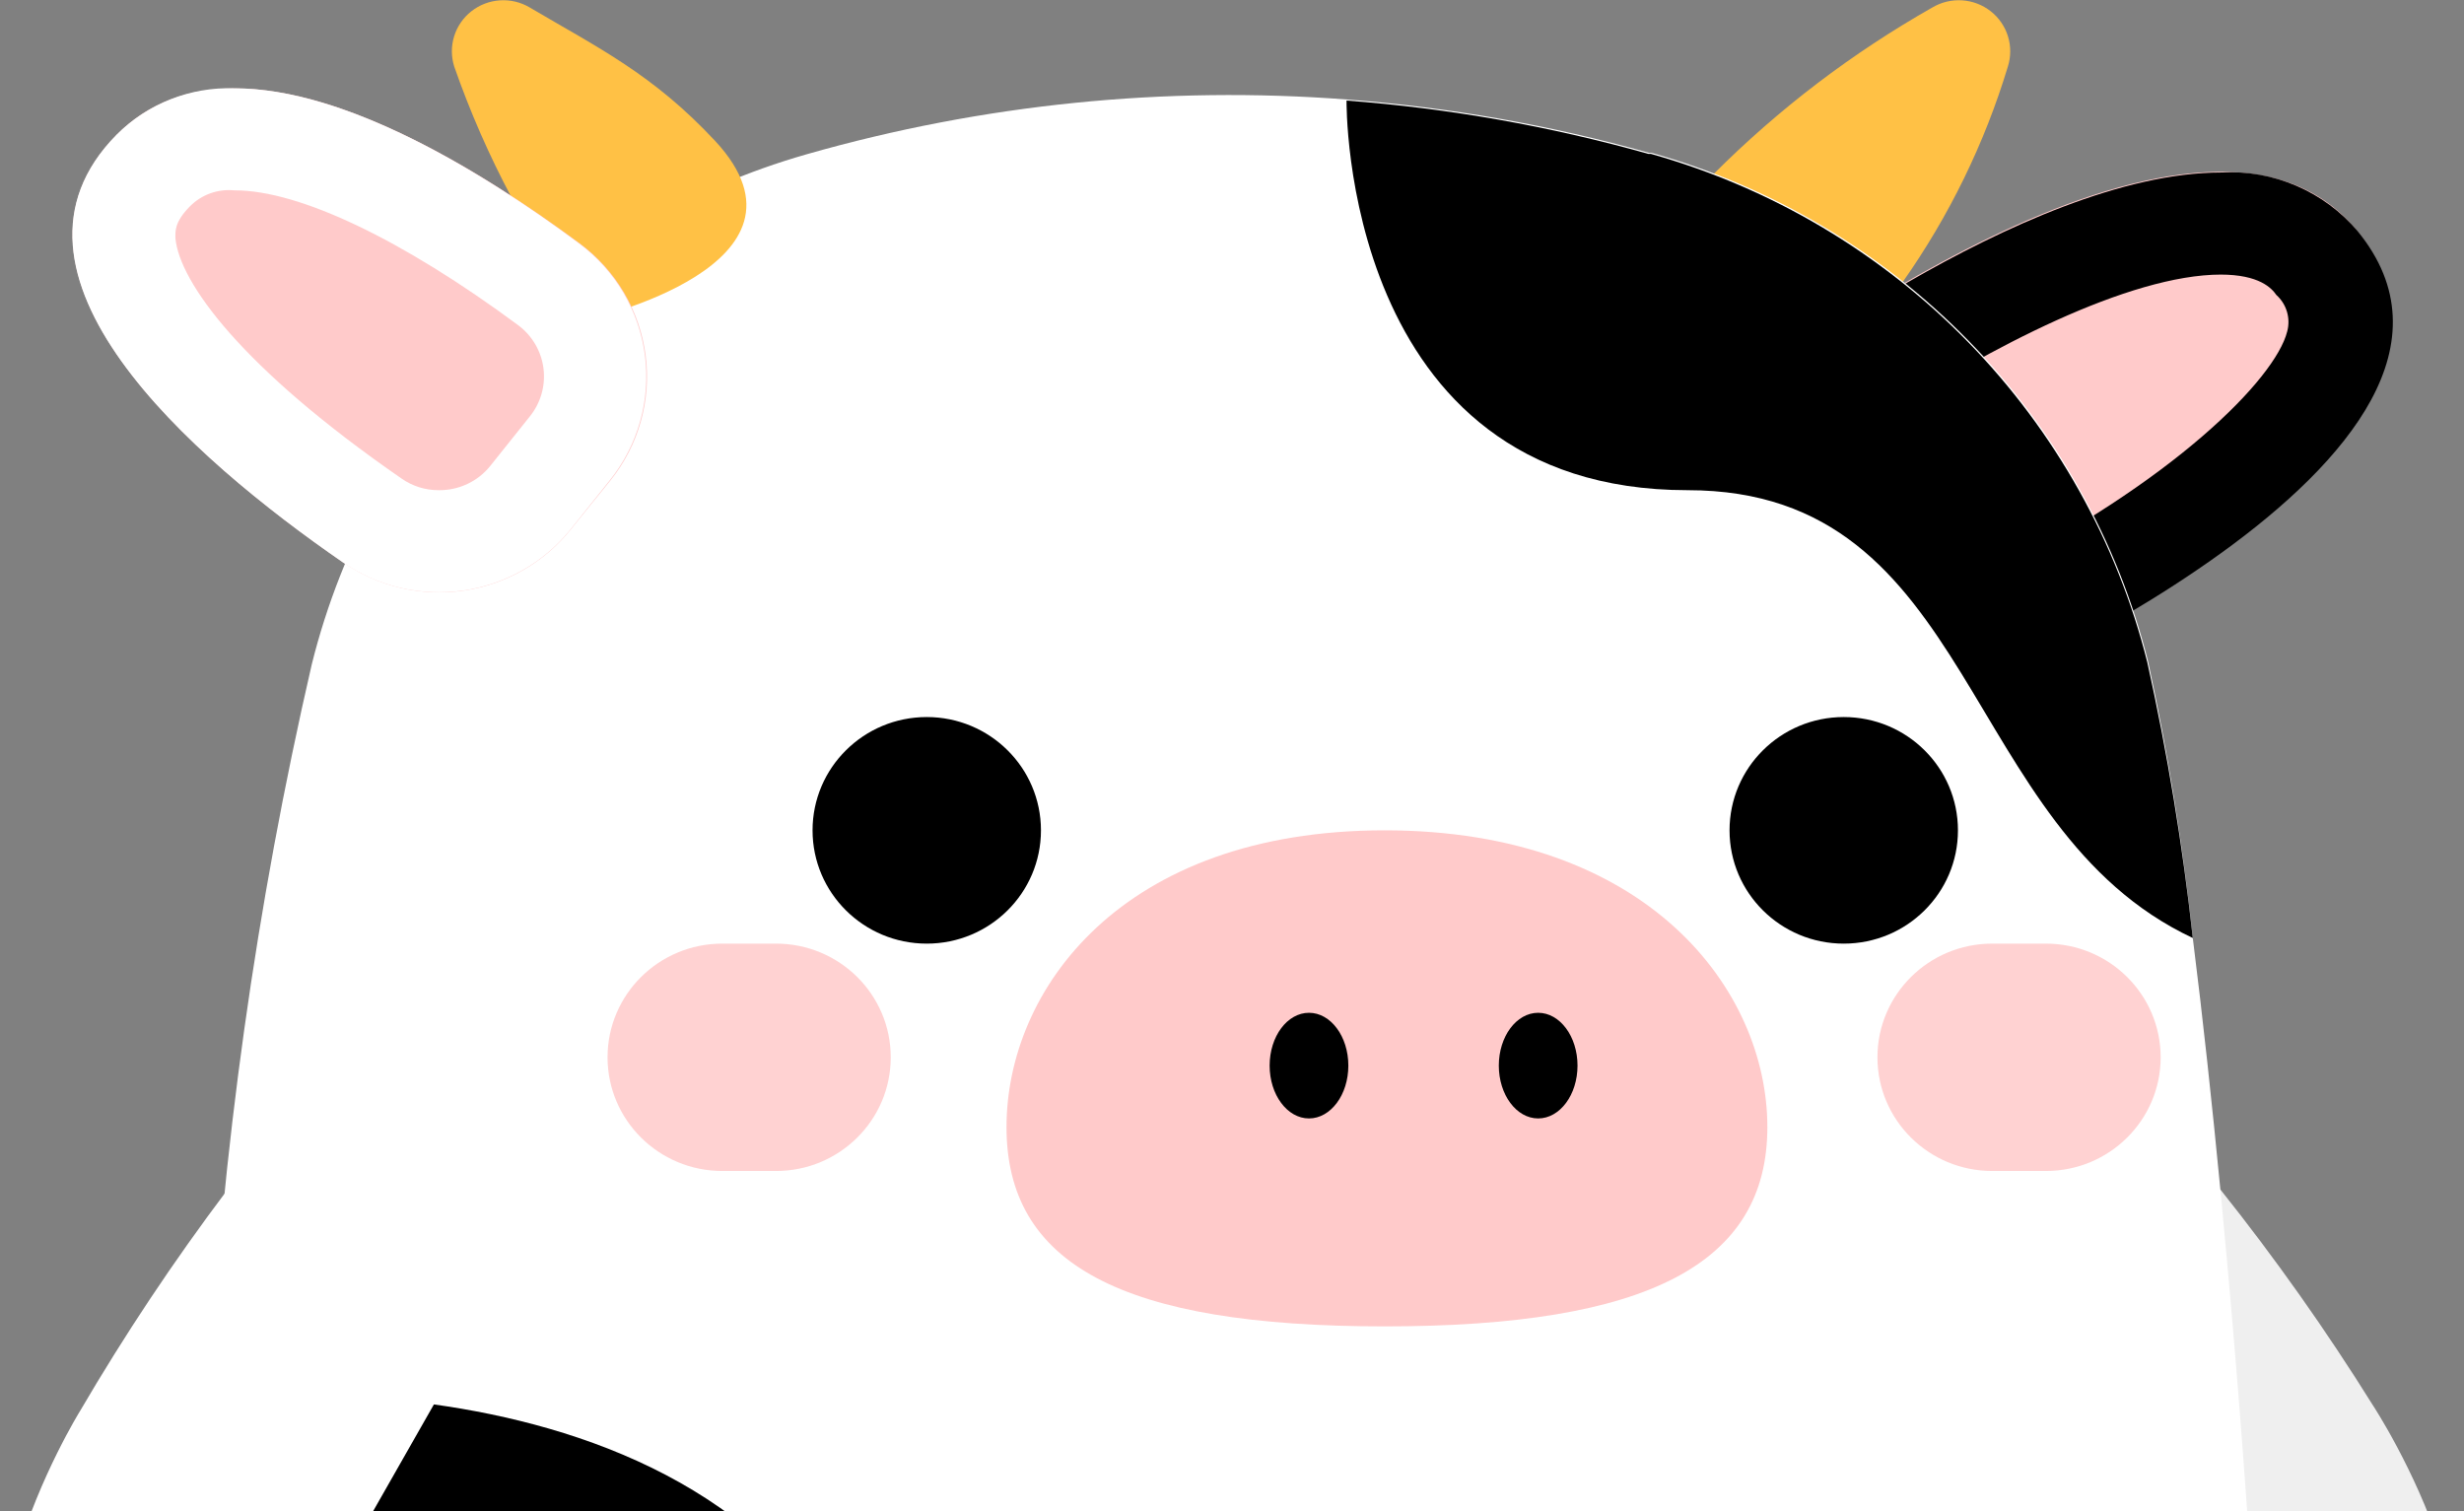 <svg width="212" height="130" viewBox="0 0 212 130" fill="none" xmlns="http://www.w3.org/2000/svg">
<rect x="0" y="0" width="212" height="130" fill="#808080" stroke="none"/>
<g clip-path="url(#clip0_453_9742)">
<path d="M204.158 120.899C204.158 120.899 218.654 142.853 207.433 153.522C196.213 164.192 185.302 140.109 185.302 140.109L177.357 126.454L191.012 102.305C195.751 108.247 200.141 114.455 204.158 120.899Z" fill="#EFEFEF"/>
<path d="M149.937 33.612C149.937 33.612 189.131 3.009 202.764 19.825C218.432 39.122 167.62 60.614 167.62 60.614L149.937 33.612Z" fill="#FFCACA"/>
<path d="M191.034 23.623C194.42 23.623 195.46 24.809 195.858 25.38C196.289 25.768 196.604 26.266 196.768 26.82C196.932 27.373 196.939 27.962 196.788 28.519C195.77 32.602 186.917 41.537 170.872 49.528L162.02 35.917C170.983 29.99 183.199 23.623 191.1 23.623H191.034ZM191.1 14.842C174.126 14.842 150.003 33.678 150.003 33.678L167.708 60.681C167.708 60.681 218.609 39.188 202.852 19.891C201.428 18.202 199.626 16.865 197.59 15.989C195.553 15.112 193.339 14.719 191.122 14.842H191.1Z" fill="black"/>
<path d="M163.724 24.238C167.706 18.584 170.754 12.337 172.754 5.731C173.023 4.883 173.026 3.973 172.763 3.123C172.5 2.272 171.983 1.521 171.28 0.969C170.577 0.417 169.721 0.09 168.826 0.03C167.932 -0.029 167.04 0.183 166.269 0.638C159.366 4.548 153.03 9.371 147.436 14.973C137.543 25.621 163.724 24.238 163.724 24.238Z" fill="#FFC145"/>
<path d="M155.27 193.301C148.91 194.914 142.448 196.102 135.928 196.857C125.956 198.055 115.918 198.627 105.874 198.57C97.146 198.607 88.421 198.19 79.737 197.318C15.071 190.732 17.262 159.449 17.262 159.449C17.262 159.449 17.262 132.161 17.97 120.328C19.077 99.06 22.039 77.928 26.822 57.168C29.404 46.776 34.704 37.243 42.188 29.534C49.672 21.825 59.075 16.211 69.447 13.261C84.532 8.957 100.271 7.366 115.922 8.563C124.708 9.227 133.404 10.764 141.881 13.151H142.103C152.472 16.067 161.882 21.646 169.381 29.325C176.881 37.003 182.205 46.509 184.815 56.882C186.532 64.747 187.817 72.699 188.666 80.702C192.074 107.792 194.752 145.706 194.752 159.536C194.752 159.471 196.213 182.631 155.27 193.301Z" fill="white"/>
<path d="M135.928 196.881C125.956 198.078 115.918 198.65 105.874 198.593C97.146 198.631 88.421 198.213 79.737 197.342C15.071 190.756 17.262 159.472 17.262 159.472C17.262 159.472 17.262 132.184 17.97 120.351C17.97 120.351 66.459 114.621 76.462 150.273C77.282 153.352 78.518 156.305 80.136 159.055C93.525 181.469 125.017 163.555 135.707 196.09C135.802 196.347 135.876 196.612 135.928 196.881Z" fill="black"/>
<path d="M188.666 80.701C168.46 71.217 170.164 42.173 145.201 42.173C115.39 42.173 115.855 8.65 115.855 8.65C124.641 9.314 133.338 10.851 141.815 13.238H142.036C152.405 16.154 161.815 21.733 169.315 29.412C176.815 37.09 182.138 46.596 184.749 56.97C186.484 64.804 187.792 72.727 188.666 80.701Z" fill="black"/>
<path d="M158.634 81.185C164.061 81.185 168.46 76.821 168.46 71.438C168.46 66.055 164.061 61.691 158.634 61.691C153.207 61.691 148.808 66.055 148.808 71.438C148.808 76.821 153.207 81.185 158.634 81.185Z" fill="black"/>
<path d="M79.737 81.185C85.164 81.185 89.563 76.821 89.563 71.438C89.563 66.055 85.164 61.691 79.737 61.691C74.31 61.691 69.911 66.055 69.911 71.438C69.911 76.821 74.31 81.185 79.737 81.185Z" fill="black"/>
<path d="M152.062 96.969C152.062 85.181 141.793 71.438 119.131 71.438C96.469 71.438 86.599 85.181 86.599 96.969C86.599 108.759 96.491 114.115 119.131 114.115C141.771 114.115 152.062 108.737 152.062 96.969Z" fill="#FFCACA"/>
<path d="M112.624 96.224C114.494 96.224 116.01 94.189 116.01 91.679C116.01 89.17 114.494 87.135 112.624 87.135C110.754 87.135 109.238 89.17 109.238 91.679C109.238 94.189 110.754 96.224 112.624 96.224Z" fill="black"/>
<path d="M132.342 96.224C134.212 96.224 135.728 94.189 135.728 91.679C135.728 89.17 134.212 87.135 132.342 87.135C130.472 87.135 128.956 89.17 128.956 91.679C128.956 94.189 130.472 96.224 132.342 96.224Z" fill="black"/>
<path d="M50.68 27.465C45.715 20.852 41.803 13.522 39.083 5.731C38.814 4.883 38.81 3.973 39.073 3.123C39.337 2.272 39.854 1.521 40.557 0.969C41.26 0.417 42.115 0.09 43.01 0.03C43.905 -0.029 44.797 0.183 45.567 0.638C51.41 4.085 56.168 6.368 61.546 12.142C71.439 22.811 50.68 27.465 50.68 27.465Z" fill="#FFC145"/>
<path d="M52.517 41.339C53.723 39.84 54.614 38.116 55.136 36.269C55.657 34.422 55.8 32.49 55.554 30.588C55.308 28.686 54.68 26.852 53.706 25.195C52.732 23.538 51.432 22.093 49.883 20.944C37.999 12.163 19.807 1.757 10.048 11.592C-1.726 23.513 16.421 39.341 29.523 48.386C32.533 50.47 36.231 51.34 39.865 50.818C43.498 50.296 46.796 48.422 49.087 45.576L52.517 41.339Z" fill="#FFCACA"/>
<path d="M20.228 16.378C25.761 16.378 34.635 20.615 44.572 27.969C45.171 28.413 45.674 28.972 46.05 29.613C46.426 30.254 46.668 30.963 46.761 31.699C46.854 32.435 46.796 33.182 46.591 33.895C46.386 34.609 46.038 35.274 45.568 35.85L42.182 40.087C41.653 40.746 40.979 41.277 40.212 41.638C39.445 42 38.605 42.182 37.756 42.173C36.616 42.18 35.502 41.835 34.569 41.185C20.737 31.635 15.448 24.259 15.094 20.505C15.094 19.956 14.961 19.144 16.355 17.739C16.847 17.244 17.444 16.866 18.103 16.63C18.762 16.395 19.465 16.308 20.162 16.378H20.228ZM20.162 7.596C18.285 7.532 16.416 7.853 14.672 8.541C12.927 9.229 11.345 10.267 10.026 11.592C-1.748 23.512 16.399 39.341 29.501 48.386C32.513 50.465 36.21 51.331 39.842 50.81C43.474 50.288 46.77 48.417 49.065 45.576L52.451 41.339C53.657 39.84 54.548 38.116 55.069 36.269C55.591 34.422 55.733 32.49 55.488 30.588C55.242 28.686 54.614 26.852 53.639 25.195C52.665 23.538 51.365 22.093 49.817 20.944C41.363 14.665 29.7 7.596 20.162 7.596Z" fill="white"/>
<path d="M6.883 121.403C6.883 121.403 -6.949 143.664 4.67 154.114C16.289 164.563 26.403 140.019 26.403 140.019L37.844 119.932L19.564 102.369C14.968 108.464 10.734 114.82 6.883 121.403Z" fill="white"/>
<path d="M66.769 81.185H62.143C56.692 81.185 52.273 85.564 52.273 90.965C52.273 96.367 56.692 100.745 62.143 100.745H66.769C72.22 100.745 76.639 96.367 76.639 90.965C76.639 85.564 72.22 81.185 66.769 81.185Z" fill="#FFD2D2"/>
<path d="M176.03 81.185H171.405C165.953 81.185 161.534 85.564 161.534 90.965C161.534 96.367 165.953 100.745 171.405 100.745H176.03C181.481 100.745 185.9 96.367 185.9 90.965C185.9 85.564 181.481 81.185 176.03 81.185Z" fill="#FFD2D2"/>
</g>
<defs>
<clipPath id="clip0_453_9742">
<rect width="211.705" height="198.59" fill="white"/>
</clipPath>
</defs>
</svg>
